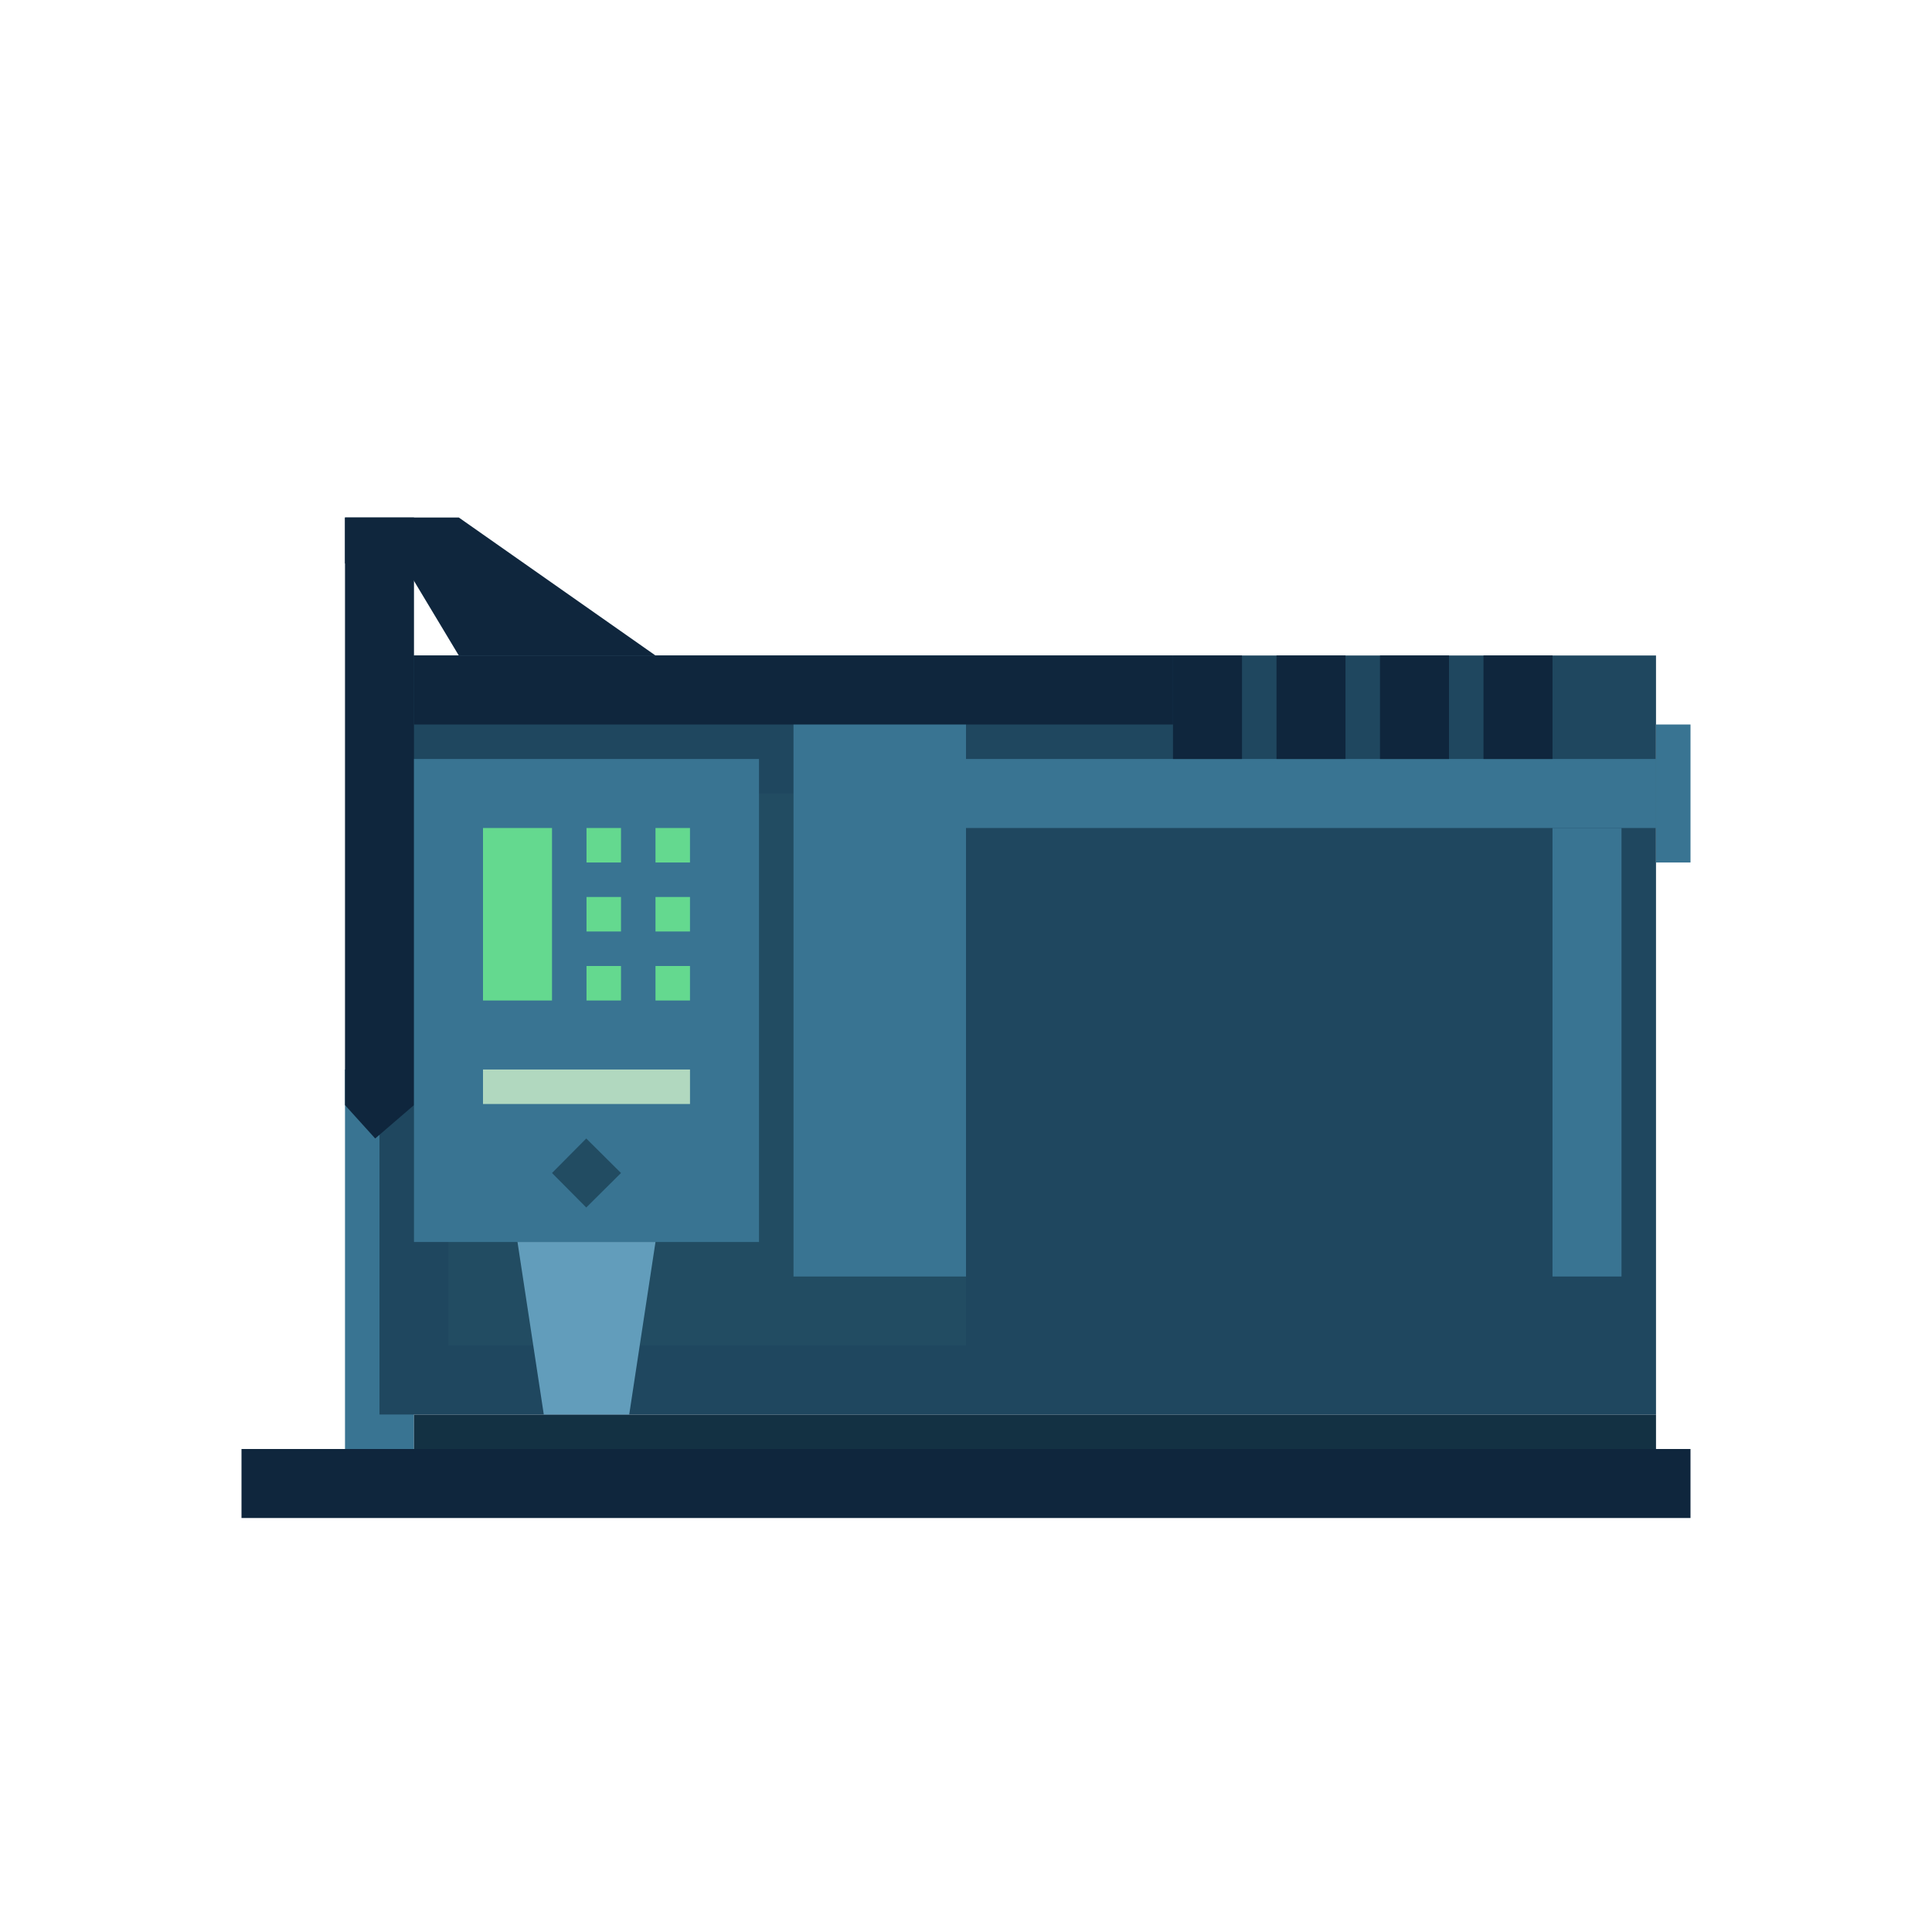 <svg xmlns="http://www.w3.org/2000/svg" xmlns:xlink="http://www.w3.org/1999/xlink" fill="none" version="1.1" width="110" height="110" viewBox="0 0 110 110"><defs><clipPath id="master_svg0_1460_01149"><rect x="0" y="0" width="110" height="110" rx="0"/></clipPath></defs><g clip-path="url(#master_svg0_1460_01149)"><g><g><path d="M23.571,60.893L19.643,60.893L19.643,82.5L23.571,82.5L23.571,60.893Z" fill="#397492" fill-opacity="1"/></g><g><path d="M37.321,37.321L26.122,29.464L19.643,29.464L19.643,32.083L22.975,32.083L26.122,37.321L37.321,37.321Z" fill="#0F263D" fill-opacity="1"/></g><g><path d="M94.286,80.536L23.571,80.536L23.571,82.5L94.286,82.5L94.286,80.536Z" fill="#133143" fill-opacity="1"/></g><g><path d="M94.286,37.321L21.607,37.321L21.607,80.536L94.286,80.536L94.286,37.321Z" fill="#1F475F" fill-opacity="1"/></g><g></g><g><path d="M96.25,82.5L13.75,82.5L13.75,86.429L96.25,86.429L96.25,82.5Z" fill="#0F263D" fill-opacity="1"/></g><g><path d="M23.571,62.92L21.362,64.821L19.643,62.92L19.643,29.464L23.571,29.464L23.571,62.92Z" fill="#0F263D" fill-opacity="1"/></g><g></g><g><path d="M92.321,72.679L92.321,47.143L88.393,47.143L88.393,72.679L92.321,72.679Z" fill="#397492" fill-opacity="1"/></g><g><path d="M25.536,45.179L55,45.179L55,76.607L25.536,76.607L25.536,45.179Z" fill="#224C62" fill-opacity="1"/></g><g><path d="M43.214,43.214L23.571,43.214L23.571,70.714L43.214,70.714L43.214,43.214Z" fill="#397492" fill-opacity="1"/></g><g></g><g><path d="M31.429,47.143L27.5,47.143L27.5,56.964L31.429,56.964L31.429,47.143Z" fill="#64D98F" fill-opacity="1"/></g><g><path d="M33.379,68.75L35.357,66.786L33.379,64.821L31.429,66.786L33.379,68.75Z" fill="#224C62" fill-opacity="1"/></g><g><path d="M39.286,60.893L27.5,60.893L27.5,62.857L39.286,62.857L39.286,60.893Z" fill="#B1D8BF" fill-opacity="1"/></g><g><path d="M55,37.321L45.179,37.321L45.179,72.679L55,72.679L55,37.321Z" fill="#397492" fill-opacity="1"/></g><g></g><g><path d="M94.286,43.214L55,43.214L55,47.143L94.286,47.143L94.286,43.214Z" fill="#397492" fill-opacity="1"/></g><g><path d="M96.25,41.25L94.286,41.25L94.286,49.107L96.25,49.107L96.25,41.25Z" fill="#397492" fill-opacity="1"/></g><g><path d="M66.786,37.321L23.571,37.321L23.571,41.25L66.786,41.25L66.786,37.321Z" fill="#0F263D" fill-opacity="1"/></g><g><path d="M88.393,37.321L84.464,37.321L84.464,43.214L88.393,43.214L88.393,37.321Z" fill="#0F263D" fill-opacity="1"/></g><g><path d="M82.5,37.321L78.571,37.321L78.571,43.214L82.5,43.214L82.5,37.321Z" fill="#0F263D" fill-opacity="1"/></g><g><path d="M76.607,37.321L72.679,37.321L72.679,43.214L76.607,43.214L76.607,37.321Z" fill="#0F263D" fill-opacity="1"/></g><g><path d="M70.714,37.321L66.786,37.321L66.786,43.214L70.714,43.214L70.714,37.321Z" fill="#0F263D" fill-opacity="1"/></g><g><path d="M37.321,70.714L29.464,70.714L30.961,80.536L35.825,80.536L37.321,70.714Z" fill="#629DBB" fill-opacity="1"/></g></g><g><rect x="33.393" y="47.143" width="1.964" height="1.964" rx="0" fill="#64D98F" fill-opacity="1"/></g><g><rect x="33.393" y="51.071" width="1.964" height="1.964" rx="0" fill="#64D98F" fill-opacity="1"/></g><g><rect x="33.393" y="55" width="1.964" height="1.964" rx="0" fill="#64D98F" fill-opacity="1"/></g><g><rect x="37.321" y="47.143" width="1.964" height="1.964" rx="0" fill="#64D98F" fill-opacity="1"/></g><g><rect x="37.321" y="51.071" width="1.964" height="1.964" rx="0" fill="#64D98F" fill-opacity="1"/></g><g><rect x="37.321" y="55" width="1.964" height="1.964" rx="0" fill="#64D98F" fill-opacity="1"/></g></g></svg>